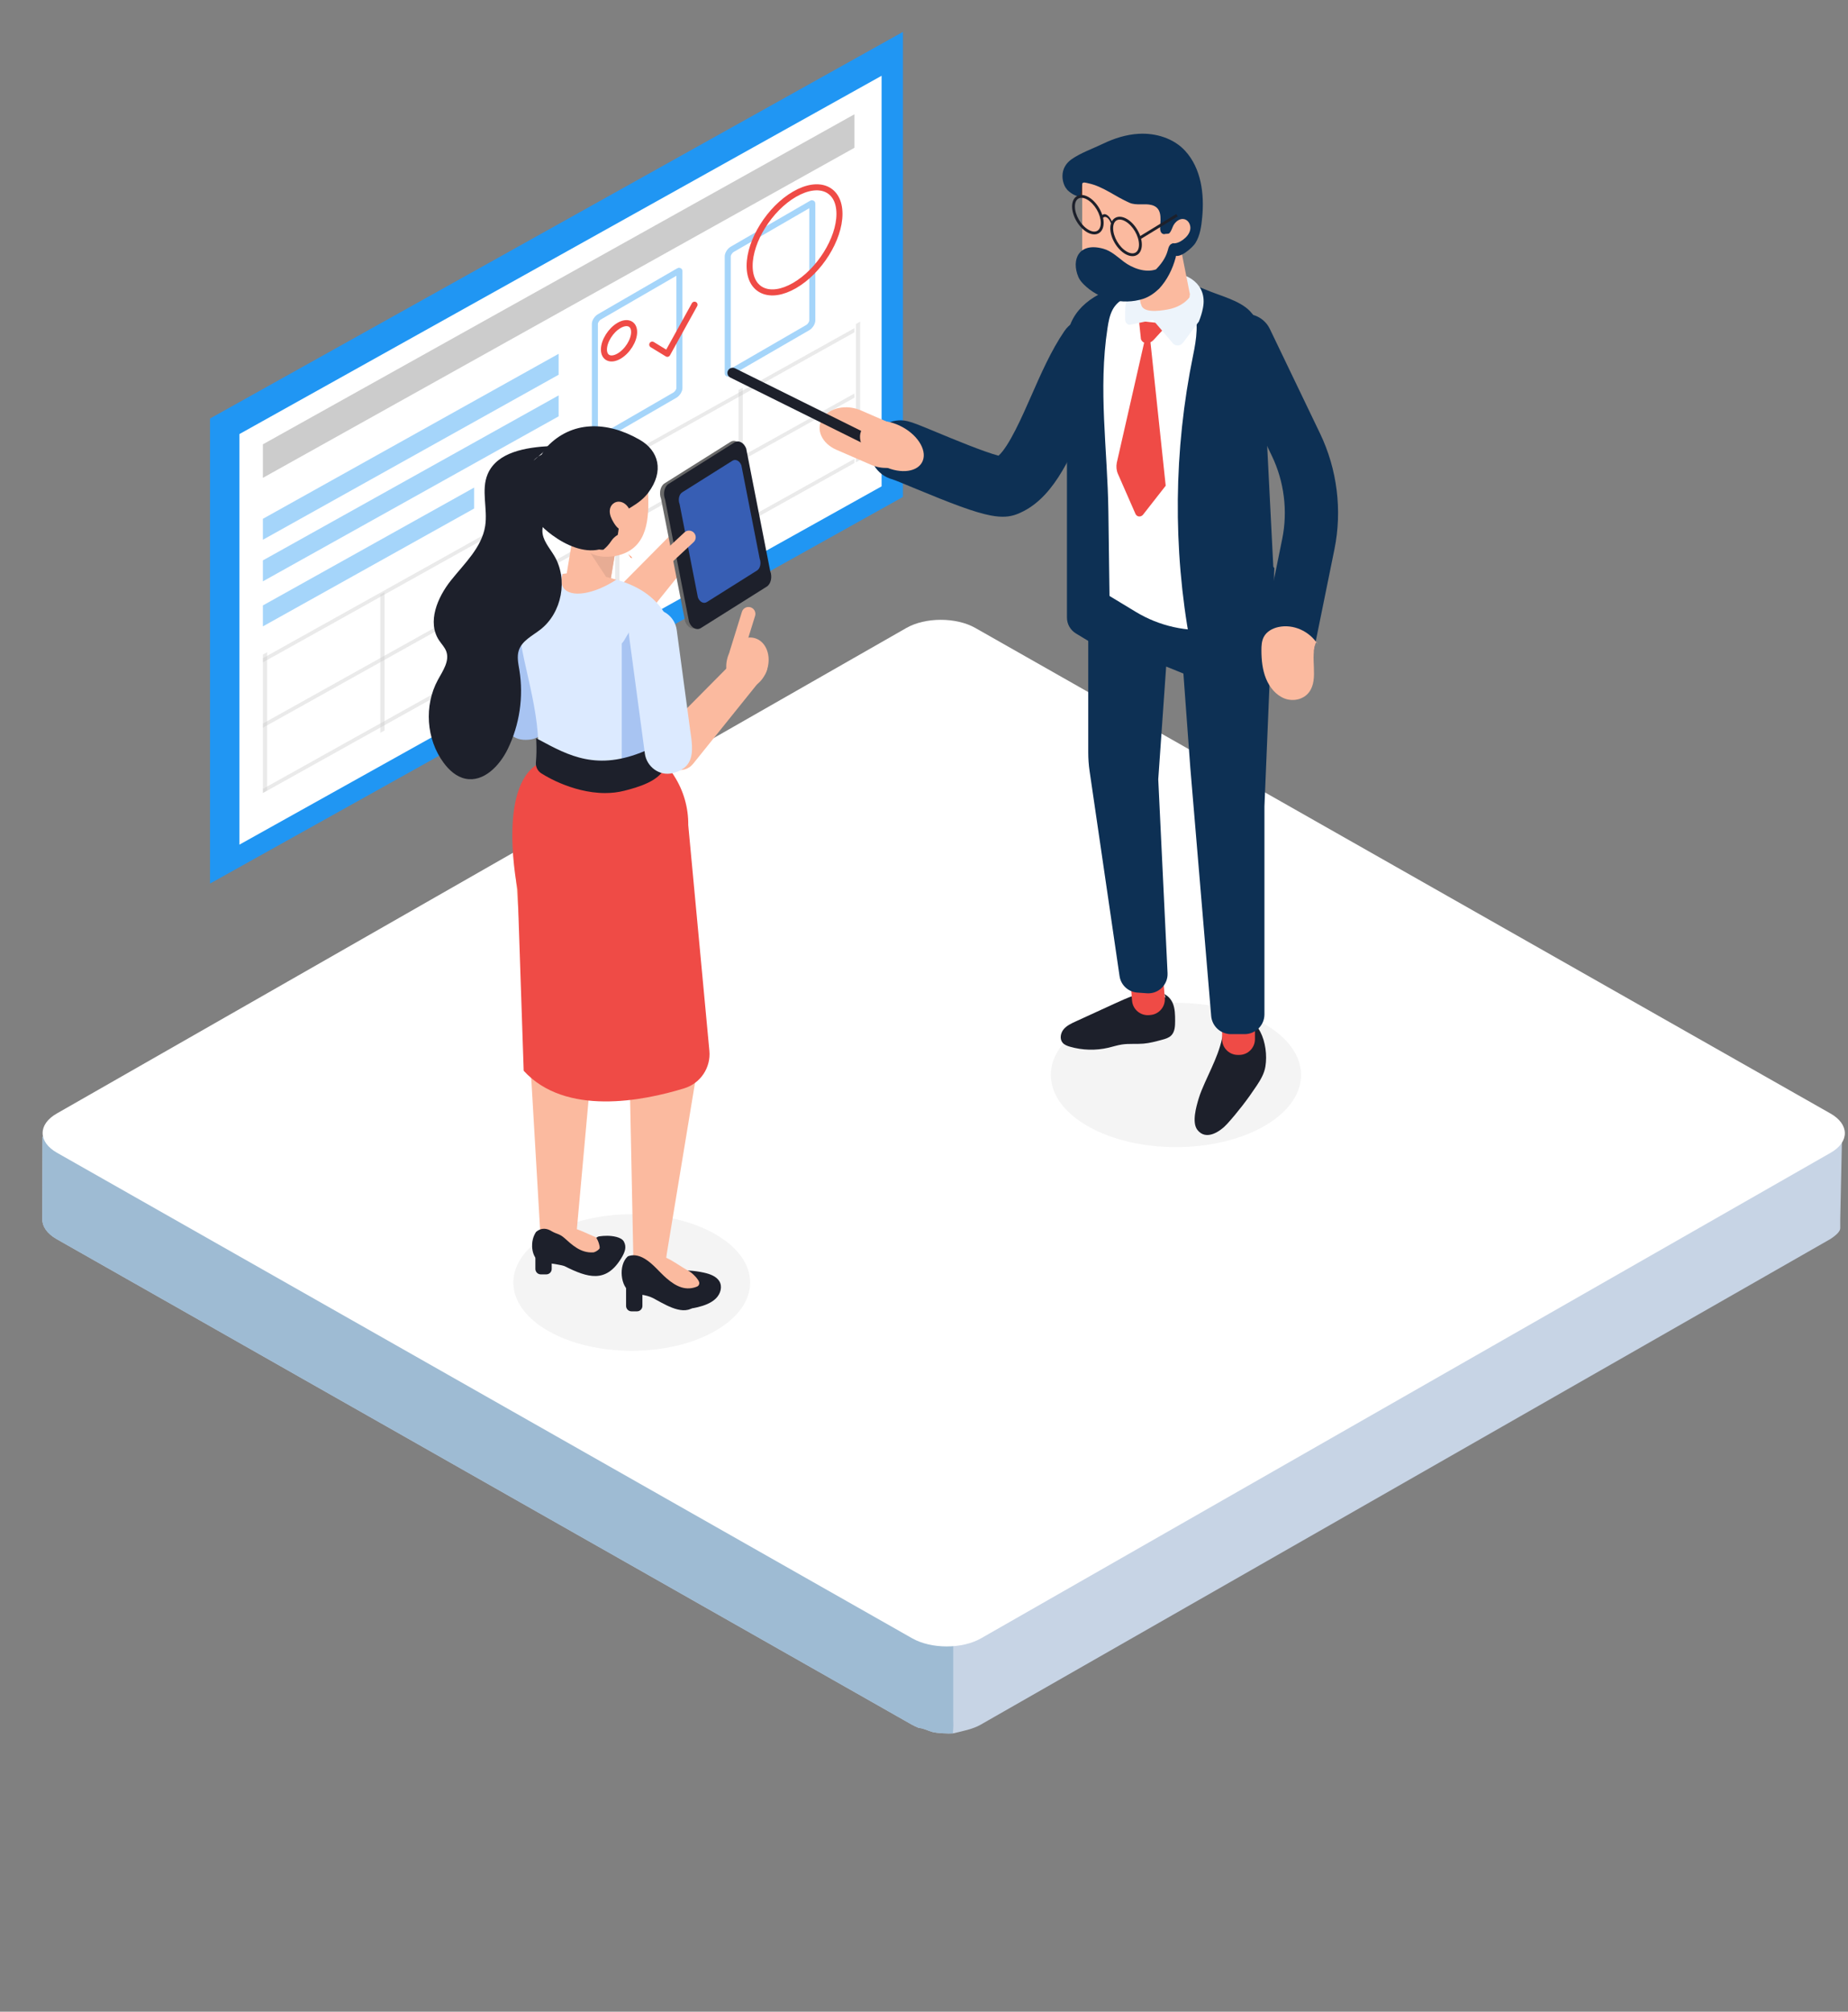 <?xml version="1.0" encoding="UTF-8"?>
<svg width="306px" height="333px" viewBox="0 0 306 333" version="1.1" xmlns="http://www.w3.org/2000/svg" xmlns:xlink="http://www.w3.org/1999/xlink">
    <rect x="0" y="0" width="306" height="333" fill="#808080" stroke="none"/>
    <!-- Generator: Sketch 52.2 (67145) - http://www.bohemiancoding.com/sketch -->
    <title>ideation</title>
    <desc>Created with Sketch.</desc>
    <g id="App" stroke="none" stroke-width="1" fill="none" fill-rule="evenodd">
        <g id="Our-Services" transform="translate(-562, -380)">
            <g id="ideation" transform="translate(562, 380)">
                <g id="floor" transform="translate(7, 102)">
                    <path d="M296.076,103.103 C296.049,103.116 155.421,183.468 155.388,183.488 C154.044,184.255 152.463,184.519 150.982,184.9 C150.943,184.912 150.876,184.919 150.792,184.925 C150.11,184.983 148.162,184.919 147.329,184.68 C146.746,184.513 145.795,184.042 145.192,184.042 C145.172,184.042 145.159,184.036 145.146,184.029 C145.12,184.023 145.1,184.016 145.068,183.997 C144.694,183.842 144.319,183.675 143.979,183.481 L142.706,182.759 L141.586,182.121 C141.559,182.108 141.539,182.095 141.514,182.083 C140.47,181.489 139.428,180.896 138.386,180.303 C134.989,178.376 131.592,176.448 128.196,174.521 C123.521,171.865 118.839,169.209 114.157,166.553 C108.584,163.388 103.004,160.223 97.431,157.058 C91.345,153.603 85.261,150.154 79.169,146.699 C72.959,143.173 66.751,139.647 60.541,136.121 C54.594,132.749 48.646,129.371 42.692,125.994 C37.395,122.99 32.097,119.979 26.799,116.969 C22.529,114.551 18.267,112.134 14.005,109.71 C11.159,108.099 8.32,106.487 5.475,104.869 C4.446,104.283 3.41,103.696 2.374,103.109 C0.787,102.2 6.55701751e-05,101.021 6.55701751e-05,99.835 L0.039,86.201 C1.344,85.034 2.833,84.106 4.524,83.571 L144.045,162.763 C144.378,162.956 144.746,163.124 145.127,163.279 C145.165,163.292 145.212,163.311 145.25,163.324 C145.526,163.427 145.821,163.524 146.11,163.608 C146.202,163.633 146.3,163.653 146.392,163.685 C146.562,163.73 146.72,163.769 146.89,163.801 C147.001,163.827 147.12,163.846 147.225,163.872 C147.362,163.898 147.513,163.923 147.657,163.943 C147.768,163.956 147.887,163.981 148.018,163.994 C148.149,164.007 148.286,164.027 148.424,164.039 C148.549,164.046 148.667,164.059 148.792,164.065 C148.923,164.085 149.067,164.091 149.205,164.091 C149.277,164.097 149.349,164.097 149.434,164.097 C149.48,164.097 149.526,164.104 149.579,164.104 C149.723,164.104 149.861,164.104 150.018,164.097 C150.103,164.097 150.247,164.097 150.366,164.091 C150.464,164.085 150.575,164.085 150.674,164.072 C150.752,164.065 150.831,164.059 150.903,164.052 L151.198,164.033 C151.506,164.001 151.815,163.956 152.109,163.904 C152.214,163.891 152.313,163.859 152.418,163.84 C152.562,163.82 152.72,163.788 152.864,163.749 C152.969,163.724 153.074,163.698 153.178,163.666 C153.323,163.627 153.461,163.595 153.598,163.543 C153.677,163.524 153.756,163.498 153.827,163.472 C154.038,163.395 154.247,163.324 154.457,163.234 C154.536,163.208 154.615,163.176 154.693,163.137 C154.956,163.021 155.211,162.898 155.447,162.763 L293.695,83.783 C294.895,85.156 296.299,86.285 297.99,87.058 L297.715,99.886 C297.715,100.627 297.715,101.098 297.715,101.3 C297.715,101.791 297.168,102.392 296.076,103.103 Z" id="Fill-29" fill="#C7D4E5"></path>
                    <path d="M150.838,184.094 C150.811,184.326 150.805,184.616 150.792,184.925 C150.11,184.983 148.162,184.919 147.329,184.68 C146.746,184.513 145.795,184.042 145.192,184.042 C145.172,184.042 145.159,184.036 145.145,184.029 C145.12,184.023 145.1,184.016 145.067,183.997 C144.694,183.842 144.32,183.675 143.979,183.481 L142.707,182.759 C142.681,182.74 142.654,182.721 142.628,182.708 C142.281,182.514 141.933,182.314 141.586,182.121 C141.559,182.108 141.539,182.095 141.514,182.082 C140.47,181.489 139.428,180.896 138.386,180.303 C134.989,178.376 131.592,176.448 128.196,174.521 C123.521,171.865 118.839,169.209 114.158,166.553 C108.584,163.388 103.004,160.223 97.431,157.058 C91.346,153.603 85.261,150.154 79.169,146.699 C72.96,143.173 66.75,139.647 60.541,136.121 C54.594,132.749 48.646,129.371 42.692,125.993 C37.395,122.989 32.097,119.979 26.799,116.969 C22.529,114.551 18.267,112.134 14.005,109.71 C11.16,108.099 8.32,106.487 5.475,104.869 C4.446,104.282 3.41,103.696 2.374,103.109 C0.787,102.2 0,101.021 0,99.834 L0.039,86.201 C1.344,85.034 2.833,84.106 4.524,83.571 L144.045,162.763 C144.378,162.956 144.746,163.124 145.126,163.279 C145.166,163.292 145.212,163.311 145.25,163.324 C145.526,163.427 145.822,163.524 146.11,163.607 C146.202,163.633 146.3,163.653 146.392,163.685 C146.562,163.73 146.72,163.769 146.89,163.801 C147.001,163.827 147.12,163.846 147.225,163.872 C147.362,163.897 147.513,163.923 147.657,163.943 C147.768,163.955 147.887,163.981 148.018,163.994 C148.149,164.007 148.286,164.026 148.424,164.039 C148.549,164.046 148.667,164.059 148.792,164.065 C148.923,164.084 149.067,164.091 149.205,164.091 C149.277,164.097 149.349,164.097 149.434,164.097 C149.48,164.097 149.526,164.104 149.579,164.104 C149.723,164.104 149.861,164.246 150.018,164.239 C150.103,164.239 150.248,164.374 150.366,164.374 L150.451,164.374 C150.549,164.374 150.838,164.084 150.838,164.072 L150.838,182.682 C150.838,183.146 150.883,183.636 150.838,184.094" id="Fill-31" fill="#9EBBD3"></path>
                    <path d="M296.094,82.318 C299.257,84.113 299.274,87.024 296.136,88.816 L155.451,169.193 C152.314,170.985 147.202,170.985 144.039,169.19 L2.437,88.818 C-0.725,87.022 -0.736,84.114 2.401,82.322 L143.086,1.945 C146.224,0.153 151.33,0.15 154.493,1.945 L296.094,82.318 Z" id="Fill-33" fill="#FFFFFF"></path>
                </g>
                <g id="board" transform="translate(34, 4.623)">
                    <g id="target" transform="translate(0.002, 0.072)">
                        <polygon id="Rectangle-5" fill="#2096F3" points="0.777 64.58 115.51 0.585 115.51 77.567 0.777 141.561"></polygon>
                        <polygon id="Rectangle-5-Copy" fill="#FFFFFF" points="5.638 67.158 111.976 7.846 111.976 75.812 5.638 135.123"></polygon>
                        <path d="M65.25,47.754 C64.847,47.987 64.5,48.541 64.5,48.916 L64.5,68.23 C64.5,68.373 64.506,68.376 64.75,68.235 L77.75,60.712 C78.153,60.478 78.5,59.925 78.5,59.549 L78.5,40.235 C78.5,40.092 78.494,40.09 78.25,40.23 L65.25,47.754 Z" id="Rectangle-8" stroke="#2096F3" opacity="0.4"></path>
                        <path d="M87.25,36.572 C86.847,36.805 86.5,37.359 86.5,37.734 L86.5,57.048 C86.5,57.191 86.506,57.194 86.75,57.053 L99.75,49.53 C100.153,49.296 100.5,48.743 100.5,48.367 L100.5,29.054 C100.5,28.911 100.494,28.908 100.25,29.049 L87.25,36.572 Z" id="Rectangle-8-Copy" stroke="#2096F3" opacity="0.4"></path>
                        <polygon id="Rectangle-5-Copy-2" fill="#CCCCCC" points="9.528 68.856 107.47 14.227 107.47 19.775 9.528 74.405"></polygon>
                        <polygon id="Rectangle-5-Copy-3" fill="#2096F3" opacity="0.4" points="9.528 81.185 58.499 53.87 58.499 57.338 9.528 84.653"></polygon>
                        <polygon id="Rectangle-5-Copy-4" fill="#2096F3" opacity="0.4" points="9.528 88.069 58.499 60.754 58.499 64.222 9.528 91.536"></polygon>
                        <polygon id="Rectangle-5-Copy-5" fill="#2096F3" opacity="0.4" points="9.528 95.525 44.507 76.014 44.507 79.482 9.528 98.992"></polygon>
                        <polygon id="Rectangle-5-Copy-6" fill="#CCCCCC" opacity="0.4" points="9.528 104.258 107.47 49.628 107.47 50.322 9.528 104.951"></polygon>
                        <polygon id="Rectangle-5-Copy-7" fill="#CCCCCC" opacity="0.4" points="9.528 115.075 107.47 60.446 107.47 61.139 9.528 115.768"></polygon>
                        <polygon id="Rectangle-5-Copy-8" fill="#CCCCCC" opacity="0.4" points="9.528 125.892 107.47 71.263 107.47 71.956 9.528 126.585"></polygon>
                        <polygon id="Rectangle-5-Copy-9" fill="#CCCCCC" opacity="0.4" points="9.528 103.663 10.227 103.273 10.227 126.159 9.528 126.549"></polygon>
                        <polygon id="Rectangle-5-Copy-10" fill="#CCCCCC" opacity="0.4" points="28.974 93.721 29.674 93.331 29.674 116.217 28.974 116.607"></polygon>
                        <polygon id="Rectangle-5-Copy-11" fill="#EAEAEA" points="48.42 82.796 49.12 82.406 49.12 105.292 48.42 105.682"></polygon>
                        <polygon id="Rectangle-5-Copy-12" fill="#CCCCCC" opacity="0.4" points="67.866 71.871 68.566 71.48 68.566 94.367 67.866 94.757"></polygon>
                        <polygon id="Rectangle-5-Copy-13" fill="#CCCCCC" opacity="0.4" points="88.285 59.858 88.985 59.468 88.985 82.354 88.285 82.744"></polygon>
                        <polygon id="Rectangle-5-Copy-14" fill="#CCCCCC" opacity="0.4" points="107.731 48.933 108.431 48.543 108.431 71.429 107.731 71.819"></polygon>
                        <path d="M97.563,42.571 C101.67,40.196 105,34.886 105,30.711 C105,26.536 101.67,25.076 97.563,27.451 C93.455,29.826 90.125,35.136 90.125,39.311 C90.125,43.487 93.455,44.946 97.563,42.571 Z" id="Oval-5" stroke="#EF4B46"></path>
                        <path d="M68.5,54.258 C69.881,53.46 71,51.675 71,50.271 C71,48.868 69.881,48.377 68.5,49.176 C67.119,49.974 66,51.759 66,53.162 C66,54.566 67.119,55.057 68.5,54.258 Z" id="Oval-5-Copy" stroke="#EF4B46"></path>
                        <polyline id="Path-47" stroke="#EF4B46" stroke-linecap="round" stroke-linejoin="round" points="74 52.351 76.5 53.875 81 45.743"></polyline>
                    </g>
                </g>
                <path d="M118.467,204.31 C110.812,199.897 98.398,199.897 90.742,204.31 C83.086,208.724 83.086,215.879 90.742,220.293 C98.398,224.706 110.812,224.706 118.467,220.293 C126.124,215.879 126.124,208.724 118.467,204.31" id="shadow" fill="#F4F4F4" style="mix-blend-mode: multiply;"></path>
                <g id="standingWoman" transform="translate(71, 70)">
                    <path d="M28.528,34.222 C28.339,33.564 28.188,32.841 28.068,32.11 C28.338,31.104 28.578,30.197 28.56,30.126 L40.658,17.921 C41.072,17.372 41.674,17.016 42.355,16.919 C42.478,16.901 42.601,16.893 42.724,16.893 C43.277,16.893 43.812,17.07 44.262,17.407 C45.397,18.259 45.628,19.873 44.776,21.006 L33.337,35.222 C33.327,35.232 33.319,35.244 33.309,35.256 C31.919,36.943 29.13,36.322 28.528,34.222" id="Fill-62" fill="#FBBA9F"></path>
                    <path d="M15.657,52.454 C15.638,52.453 15.619,52.452 15.601,52.45 C13.472,52.299 11.992,50.251 12.357,48.151 L15.576,29.619 C15.937,27.548 17.912,26.155 19.992,26.518 C22.069,26.873 23.461,28.851 23.1,30.922 L21.832,38.228 L20.583,45.424 C19.927,48.843 19.98,52.713 15.657,52.454" id="Fill-64" fill="#A8C4F2"></path>
                    <path d="M17.023,109.446 L14.354,74.466 L15.042,66.55 L31.42,69.018 L40.897,64.793 L44.198,108.541 C44.198,108.541 39.545,136.652 39.504,136.963 C39.478,137.162 39.015,139.638 39.147,141.211 C36.815,141.332 35.317,140.599 33.572,139.285 C33.615,138.56 33.701,137.995 33.84,137.747 C33.846,137.793 33.855,137.816 33.86,137.706 L33.317,111.069 L28.329,80.519 L27.594,93.873 L26.702,109.378 L24.417,134.598 C22.676,134.582 20.235,134.539 18.496,134.45 C18.427,134.414 18.357,134.378 18.288,134.341 C18.333,134.186 18.384,134.032 18.451,133.884 L17.023,109.446 Z" id="Fill-66" fill="#FBBA9F"></path>
                    <path d="M38.941,144.069 C41.261,145.708 41.036,147.242 44.518,146.386 C45.628,146.113 46.748,145.71 47.531,144.945 C48.314,144.18 48.665,142.976 48.101,142.066 C47.604,141.266 46.566,140.889 45.58,140.669 C43.952,140.304 42.251,140.206 40.585,140.38 C39.782,140.464 38.944,140.629 38.34,141.115 C37.103,142.111 37.9,143.334 38.941,144.069" id="Fill-68" fill="#1D202B"></path>
                    <path d="M43.588,143.524 C42.485,144.389 42.596,145.438 41.306,145.823 C40.316,145.536 39.423,145.193 39.099,145.044 C37.159,144.157 35.443,142.765 34.226,141.01 C34.079,140.798 33.937,140.511 34.083,140.299 C34.73,139.673 35.378,139.048 36.026,138.421 C37.973,136.539 40.852,139.225 42.815,140.248 C43.557,140.634 44.321,141.441 44.538,141.796 C44.756,142.151 45.29,142.761 43.588,143.524 Z" id="Fill-70" fill="#FBBA9F"></path>
                    <path d="M33.572,147.071 L34.471,147.071 C34.97,147.071 35.374,146.668 35.374,146.17 L35.374,141.498 C35.374,141 34.97,140.597 34.471,140.597 L33.572,140.597 C33.073,140.597 32.669,141 32.669,141.498 L32.669,146.17 C32.669,146.668 33.073,147.071 33.572,147.071" id="Fill-72" fill="#1D202B"></path>
                    <path d="M32.957,137.966 C33.745,137.657 34.682,137.714 35.777,138.374 C37.14,139.197 38.151,140.539 39.342,141.573 C40.982,142.998 42.636,143.795 44.643,142.878 C45.304,143.279 45.767,143.741 45.747,144.274 C45.717,145.049 44.325,146.043 43.711,146.464 C41.783,147.79 38.682,145.663 37.113,144.867 C35.877,144.238 34.567,144.355 33.39,143.832 C31.806,143.127 31.303,139.452 32.957,137.966" id="Fill-74" fill="#1D202B"></path>
                    <path d="M29.866,137.554 C29.841,136.623 29.311,136.063 28.671,135.68 C28.387,135.509 28.134,134.99 27.84,134.876 C26.173,134.227 23.946,132.934 21.936,132.928 C21.735,132.814 21.541,132.724 21.356,132.696 L21.46,132.962 C20.595,133.084 19.773,133.555 19.05,134.628 C19.019,134.674 18.987,134.721 18.956,134.768 C20.596,135.673 21.854,135.327 23.318,136.538 C25.156,138.057 27.005,140.861 29.156,139.598 C29.584,138.977 29.886,138.275 29.866,137.554 Z" id="Fill-76" fill="#FBBA9F"></path>
                    <path d="M29.556,134.564 C29.118,134.56 28.675,134.591 28.228,134.655 C28.035,134.682 27.878,134.778 27.746,134.902 C27.781,134.961 27.821,135.017 27.847,135.08 C28.065,135.45 28.204,135.869 28.288,136.337 C28.315,136.488 28.308,136.629 28.228,136.731 C28.02,136.998 27.481,137.311 27.203,137.311 C25.103,137.444 23.644,135.983 22.47,134.943 C21.614,134.187 21.214,134.321 20.287,133.775 C20.237,133.746 20.19,133.711 20.138,133.684 C19.217,133.2 18.428,133.368 17.765,133.918 C17.648,134.096 17.543,134.288 17.451,134.491 C16.679,136.191 17.173,139.081 19.31,139.049 C19.8,139.041 22.121,139.406 22.507,139.6 C26.324,141.518 29.318,142.427 31.834,138.338 C32.493,137.268 32.789,136.438 32.314,135.538 C31.897,134.745 30.385,134.572 29.556,134.564 Z" id="Fill-78" fill="#1D202B"></path>
                    <path d="M38.671,55.379 L40.642,58.463 C42.191,60.887 42.998,63.708 42.964,66.58 L46.462,103.935 C46.723,106.727 44.995,109.321 42.311,110.147 C35.463,112.255 22.621,114.806 15.715,107.246 L14.705,77.239 C14.705,77.239 11.219,60.333 18.18,56.393 L38.671,55.379 Z" id="Fill-80" fill="#EF4B46"></path>
                    <path d="M18.119,52.736 C18.176,53.899 18.158,55.055 18.056,56.225 C17.998,56.829 18.291,57.42 18.794,57.737 C19.799,58.373 20.844,58.907 21.912,59.357 C25.037,60.666 28.621,61.404 31.956,60.666 C32.09,60.635 32.217,60.603 32.35,60.571 C34.266,60.082 38.435,58.95 38.81,56.58 C38.83,56.479 38.849,56.384 38.842,56.289 C38.836,56.066 38.823,55.837 38.81,55.608 L38.81,44.971 C39.848,41.889 41.751,39.69 40.803,35.776 C40.313,33.78 39.568,32.141 38.581,30.794 C36.825,28.379 34.291,26.885 31.059,25.945 C30.034,25.653 29.022,25.411 28.106,25.22 C26.483,24.878 24.274,24.712 22.174,24.998 C20.093,25.266 18.101,25.97 16.859,27.356 C16.7,27.528 16.547,27.718 16.414,27.915 C13.944,31.613 15.255,36.786 16.152,40.802 C17.038,44.749 17.967,48.713 18.119,52.736" id="Fill-82" fill="#DCEAFF"></path>
                    <path d="M31.717,16.663 C31.704,16.663 31.692,16.676 31.68,16.689 C31.668,16.636 31.668,16.567 31.668,16.513 C31.668,16.567 31.68,16.622 31.717,16.663" id="Fill-84" fill="#3772CE"></path>
                    <polygon id="Fill-86" fill="#FBBA9F" points="22.624 26.207 30.065 26.207 30.983 20.74 31.671 16.617 24.23 16.617"></polygon>
                    <polygon id="Fill-88" fill="#E7AC94" points="26.136 20.604 29.829 26.207 30.065 26.207 30.983 20.739"></polygon>
                    <path d="M31.166,14.909 C31.019,14.992 30.852,14.991 30.691,14.948 C30.675,14.908 30.684,14.863 30.66,14.824 L31.166,14.909 Z" id="Fill-90" fill="#FF8358"></path>
                    <path d="M33.446,22.319 C33.532,22.325 33.619,22.342 33.706,22.354 L33.024,21.702 C33.168,21.904 33.307,22.112 33.446,22.319" id="Fill-92" fill="#FF8358"></path>
                    <path d="M22.298,27.299 C23.462,29.002 27.35,28.392 31.062,25.949 C30.032,25.65 29.02,25.408 28.103,25.221 C26.479,24.879 24.274,24.715 22.174,24.997 C21.868,25.902 21.892,26.706 22.298,27.299" id="Fill-94" fill="#FBBA9F"></path>
                    <path d="M31.696,16.218 C31.685,16.218 31.674,16.231 31.663,16.244 C31.653,16.192 31.653,16.128 31.653,16.076 C31.653,16.128 31.663,16.179 31.696,16.218" id="Fill-96" fill="#3772CE"></path>
                    <path d="M36.342,14.052 C36.273,16.136 35.941,18.192 34.809,19.722 C33.562,21.427 31.549,22.103 29.639,22.158 C28.587,22.185 27.5,22.022 26.562,21.427 C24.801,20.29 23.977,17.841 23.531,15.527 C23.371,14.647 23.245,13.754 23.199,12.861 C23.165,11.846 23.222,10.818 23.474,9.843 C24.011,7.732 25.373,5.986 26.997,4.891 C28.621,3.795 30.485,3.293 32.35,3.064 C33.253,2.942 34.226,2.914 35.038,3.415 C35.575,3.74 35.998,4.363 36.125,5.039 C36.182,5.283 36.182,5.54 36.147,5.784 C36.205,7.678 36.262,9.559 36.319,11.454 C36.342,12.306 36.365,13.173 36.342,14.052" id="Fill-98" fill="#FBBA9F"></path>
                    <path d="M31.211,14.551 C31.082,14.63 30.935,14.628 30.793,14.588 C30.779,14.55 30.786,14.507 30.766,14.47 L31.211,14.551 Z" id="Fill-100" fill="#FF8358"></path>
                    <path d="M34.947,2.809 C29.427,-0.385 23.651,-0.324 19.587,3.941 C17.993,5.615 16.486,10.786 16.694,13.174 C16.897,15.502 18.669,17.293 20.467,18.602 C22.739,20.259 25.61,21.528 28.202,20.962 C28.439,21.002 28.673,21.011 28.903,21.004 C29.384,20.611 29.821,20.148 30.186,19.589 C30.481,19.137 30.863,18.776 31.291,18.541 C31.538,17.262 31.508,15.819 32.313,14.864 C32.665,14.447 33.139,14.179 33.594,13.901 C34.612,13.278 35.6,12.553 36.335,11.57 C39.031,7.967 38.057,4.609 34.947,2.809" id="Fill-102" fill="#1D202B"></path>
                    <path d="M29.967,14.524 C29.933,15.223 30.245,15.886 30.598,16.474 C30.822,16.844 31.071,17.208 31.403,17.469 C31.735,17.729 32.164,17.876 32.563,17.771 C33.807,17.444 33.691,15.472 33.304,14.503 C33.01,13.764 32.382,13.153 31.642,13.054 C30.789,12.94 30.013,13.585 29.967,14.524" id="Fill-104" fill="#FBBA9F"></path>
                    <path d="M32.426,35.884 C33.38,34.185 34.196,32.955 36.249,33.287 C37.671,33.516 39.054,34.052 40.438,34.518 C40.57,34.923 40.695,35.337 40.802,35.776 C41.751,39.69 39.848,41.889 38.81,44.971 L38.81,55.608 C38.823,55.837 38.836,56.066 38.842,56.289 C38.849,56.384 38.83,56.479 38.81,56.58 C38.435,58.95 34.266,60.082 32.351,60.571 C32.217,60.603 32.09,60.635 31.955,60.666 L31.955,36.517 C32.128,36.339 32.287,36.132 32.426,35.884" id="Fill-106" fill="#A8C4F2"></path>
                    <path d="M17.737,56.2 C17.837,55.064 17.858,53.936 17.803,52.754 L17.776,52.192 L18.272,52.458 C23.222,55.128 27.898,57.65 35.791,54.305 C36.071,54.186 36.359,54.077 36.649,53.968 C37.337,53.707 38.048,53.438 38.629,53.033 L39.129,52.685 L39.129,55.589 C39.141,55.821 39.153,56.053 39.159,56.268 C39.168,56.402 39.145,56.524 39.125,56.627 C38.709,59.258 34.307,60.396 32.427,60.882 C31.344,61.161 30.255,61.278 29.189,61.278 C26.379,61.278 23.731,60.462 21.789,59.648 C20.699,59.193 19.634,58.641 18.62,58.005 C18.02,57.621 17.673,56.913 17.737,56.2" id="Fill-108" fill="#1D202B"></path>
                    <path d="M38.814,55.404 C38.62,54.726 38.464,53.981 38.341,53.228 C38.619,52.191 38.866,51.257 38.847,51.184 L51.309,38.614 C51.734,38.048 52.355,37.681 53.056,37.581 C53.183,37.563 53.31,37.554 53.436,37.554 C54.005,37.554 54.557,37.736 55.02,38.084 C56.19,38.961 56.428,40.623 55.551,41.79 L43.768,56.433 C43.759,56.445 43.749,56.456 43.739,56.468 C42.307,58.206 39.435,57.567 38.814,55.404" id="Fill-110" fill="#FBBA9F"></path>
                    <path d="M56.034,40.783 C55.328,43.059 53.293,44.451 51.487,43.894 C49.681,43.336 48.789,41.039 49.495,38.763 C50.2,36.487 52.236,35.095 54.042,35.652 C55.848,36.211 56.74,38.508 56.034,40.783" id="Fill-112" fill="#FBBA9F"></path>
                    <path d="M50.578,39.237 C49.977,39.051 49.64,38.413 49.825,37.812 L51.851,31.276 C52.038,30.675 52.677,30.339 53.279,30.525 C53.881,30.711 54.218,31.349 54.031,31.95 L52.006,38.485 C51.819,39.086 51.18,39.423 50.578,39.237" id="Fill-114" fill="#FBBA9F"></path>
                    <path d="M40.401,57.971 C40.382,57.976 40.364,57.981 40.345,57.985 C38.183,58.499 36.072,56.927 35.776,54.728 L33.174,35.33 C32.884,33.162 34.41,31.164 36.59,30.876 C38.763,30.581 40.765,32.11 41.055,34.278 L42.082,41.926 L43.094,49.458 C43.512,53.056 44.777,56.881 40.401,57.971" id="Fill-116" fill="#DCEAFF"></path>
                    <path d="M55.301,27.012 L44.39,33.872 C43.695,34.309 42.825,33.863 42.445,32.875 L38.467,12.591 C38.088,11.603 38.345,10.449 39.041,10.011 L49.951,3.151 C50.646,2.714 51.517,3.16 51.896,4.147 L55.873,24.433 C56.252,25.42 55.996,26.575 55.301,27.012" id="Fill-118" fill="#696969"></path>
                    <path d="M55.961,27.105 L45.051,33.965 C44.355,34.402 43.485,33.955 43.105,32.969 L39.127,12.683 C38.749,11.696 39.006,10.542 39.701,10.104 L50.611,3.244 C51.307,2.807 52.177,3.253 52.556,4.24 L56.534,24.525 C56.913,25.513 56.656,26.668 55.961,27.105" id="Fill-120" fill="#1D202B"></path>
                    <path d="M54.352,24.437 L46.045,29.66 C45.515,29.993 44.852,29.653 44.563,28.902 L41.534,13.456 C41.246,12.703 41.441,11.824 41.971,11.491 L50.278,6.268 C50.808,5.935 51.471,6.274 51.76,7.026 L54.789,22.473 C55.077,23.225 54.882,24.104 54.352,24.437" id="Fill-122" fill="#375EB4"></path>
                    <path d="M37.41,24.216 C36.994,23.769 37.019,23.069 37.466,22.653 L42.336,18.128 C42.784,17.712 43.485,17.737 43.902,18.184 C44.319,18.631 44.294,19.331 43.845,19.747 L38.976,24.272 C38.527,24.688 37.826,24.663 37.41,24.216" id="Fill-124" fill="#FBBA9F"></path>
                    <path d="M18.553,140.952 L19.453,140.952 C19.951,140.952 20.355,140.549 20.355,140.052 L20.355,135.38 C20.355,134.882 19.951,134.479 19.453,134.479 L18.553,134.479 C18.054,134.479 17.651,134.882 17.651,135.38 L17.651,140.052 C17.651,140.549 18.054,140.952 18.553,140.952" id="Fill-126" fill="#1D202B"></path>
                    <path d="M20.097,3.836 C16.1,4.051 11.296,4.808 9.745,8.492 C8.629,11.147 9.78,14.209 9.34,17.054 C8.79,20.615 5.908,23.265 3.663,26.085 C1.419,28.906 -0.291,32.975 1.693,35.983 C2.1,36.601 2.648,37.14 2.899,37.835 C3.471,39.425 2.323,41.051 1.512,42.534 C-0.812,46.786 -0.427,52.369 2.457,56.263 C3.363,57.488 4.572,58.591 6.065,58.901 C9.072,59.523 11.714,56.768 13.063,54.014 C15.037,49.982 15.722,45.335 14.998,40.907 C14.82,39.82 14.563,38.684 14.914,37.639 C15.448,36.053 17.15,35.248 18.473,34.22 C22.06,31.434 23.101,25.871 20.763,21.979 C19.959,20.64 18.775,19.365 18.811,17.803 C18.879,14.879 22.848,13.82 24.335,11.299 C25.421,9.46 24.867,6.835 23.131,5.589 C21.395,4.343 18.725,4.656 17.325,6.269 L20.097,3.836 Z" id="Fill-128" fill="#1D202B"></path>
                </g>
                <path d="M209.367,169.498 C201.277,164.834 188.159,164.834 180.068,169.498 C171.977,174.162 171.977,181.723 180.068,186.388 C188.159,191.052 201.277,191.052 209.367,186.388 C217.458,181.723 217.458,174.162 209.367,169.498" id="shadow" fill="#F4F4F4" style="mix-blend-mode: multiply;"></path>
                <g id="preacherMan" transform="translate(120, 22)">
                    <path d="M71.949,142.381 C72.94,142.36 73.803,143.144 74.188,144.056 C74.573,144.968 74.581,145.988 74.582,146.977 C74.584,147.843 74.545,148.81 73.927,149.417 C73.528,149.81 72.962,149.97 72.423,150.115 C71.406,150.391 70.383,150.667 69.335,150.756 C68.147,150.859 66.942,150.721 65.763,150.9 C65.012,151.014 64.286,151.255 63.547,151.429 C61.455,151.919 59.237,151.863 57.174,151.265 C56.714,151.132 56.237,150.955 55.935,150.584 C55.435,149.969 55.609,149.009 56.111,148.395 C56.612,147.781 57.36,147.43 58.081,147.1 C60.254,146.104 62.426,145.108 64.598,144.112 C66.729,143.136 68.935,142.141 71.279,142.087 C72.028,142.069 73.015,142.409 72.947,143.153 L71.949,142.381 Z" id="Fill-8" fill="#1D202B"></path>
                    <path d="M70.266,146.036 L70.479,146.018 C71.918,145.902 72.989,144.642 72.872,143.207 L72.515,138.819 C72.399,137.383 71.138,136.313 69.699,136.43 L69.486,136.448 C68.047,136.564 66.977,137.823 67.093,139.259 L67.451,143.646 C67.567,145.082 68.828,146.153 70.266,146.036" id="Fill-10" fill="#EF4B46"></path>
                    <path d="M80.651,154.706 C80.272,155.549 79.878,156.381 79.509,157.22 C79.133,158.074 78.756,158.932 78.483,159.842 C78.079,161.191 77.318,163.817 78.275,165.041 C79.714,166.885 82.063,165.306 83.233,164.004 C84.975,162.067 86.595,159.968 88.075,157.733 C88.711,156.774 89.338,155.743 89.533,154.535 C90.133,150.832 88.35,145.583 84.61,146.812 C83.245,147.261 82.663,148.425 82.339,149.936 C81.979,151.617 81.339,153.178 80.651,154.706" id="Fill-12" fill="#1D202B"></path>
                    <path d="M84.974,152.625 L85.188,152.625 C86.631,152.625 87.801,151.457 87.801,150.016 L87.801,145.613 C87.801,144.172 86.631,143.005 85.188,143.005 L84.974,143.005 C83.531,143.005 82.361,144.172 82.361,145.613 L82.361,150.016 C82.361,151.457 83.531,152.625 84.974,152.625" id="Fill-14" fill="#EF4B46"></path>
                    <path d="M71.789,61.022 L85.525,65.775 L91.012,72.034 L89.372,111.473 L89.372,145.903 C89.372,147.715 87.9,149.183 86.086,149.183 L83.827,149.183 C82.119,149.183 80.697,147.877 80.554,146.177 L77.095,105.067 L75.953,89.492 L73.098,88.336 L71.789,107.004 L73.329,139.082 C73.422,140.997 71.815,142.56 69.901,142.419 L68.31,142.302 C66.815,142.192 65.597,141.06 65.381,139.579 L60.42,105.641 C60.272,104.621 60.197,103.592 60.197,102.561 L60.197,67.15 L71.789,61.022 Z" id="Fill-16" fill="#0D3054"></path>
                    <path d="M44.057,63.329 C41.382,62.825 37.586,61.376 31.313,58.772 C29.964,58.211 28.291,57.516 27.799,57.358 C25.153,56.664 23.545,54.005 24.199,51.369 C24.862,48.702 27.606,47.066 30.294,47.722 C31.201,47.942 32.386,48.428 35.223,49.606 C37.646,50.611 42.935,52.808 45.342,53.431 C47.102,51.852 49.266,46.926 50.754,43.538 C52.384,39.827 54.07,35.989 56.252,32.798 C57.809,30.521 60.939,29.92 63.248,31.455 C65.556,32.991 66.164,36.082 64.609,38.358 C62.947,40.788 61.449,44.197 60.002,47.493 C56.985,54.36 54.136,60.847 48.432,63.095 C47.212,63.576 45.901,63.678 44.057,63.329" id="Fill-92" fill="#0D3054"></path>
                    <path d="M25.561,55.35 C25.119,55.266 24.678,55.133 24.251,54.947 L18.497,52.453 C16.089,51.409 15.04,49.101 16.154,47.299 C17.269,45.496 20.124,44.882 22.535,45.928 L28.288,48.422 C30.697,49.467 31.747,51.774 30.631,53.577 C29.714,55.059 27.618,55.737 25.561,55.35" id="Fill-94" fill="#FBBA9F"></path>
                    <path d="M30.178,55.011 L0.93,40.499 C0.5,40.286 0.327,39.771 0.542,39.347 C0.758,38.923 1.282,38.752 1.711,38.965 L30.959,53.477 C31.389,53.69 31.563,54.207 31.345,54.631 C31.183,54.949 30.845,55.124 30.506,55.101 C30.395,55.092 30.284,55.064 30.178,55.011 Z" id="Fill-96" fill="#1D202B"></path>
                    <path d="M29.447,48.701 C32.194,50.208 33.634,52.831 32.66,54.56 C31.687,56.29 28.669,56.469 25.92,54.962 C23.171,53.456 21.733,50.832 22.706,49.104 C23.68,47.374 26.698,47.194 29.447,48.701" id="Fill-98" fill="#FBBA9F"></path>
                    <path d="M58.562,34.817 L58.562,72.157 C58.562,73.011 59.01,73.803 59.748,74.249 L68.04,79.267 C71.973,81.66 76.532,82.647 81.043,82.195 C82.619,82.029 84.195,81.694 85.723,81.158 L90.321,78.123 L87.824,37.192 C87.757,35.452 87.06,33.83 85.874,32.592 C85.433,32.107 84.908,31.688 84.315,31.338 L81.331,29.481 L80.5,28.961 C78.246,27.406 73.871,25.801 69.938,25.332 C69.158,25.232 68.413,25.182 67.699,25.182 C66.123,25.182 64.715,25.433 63.698,26.018 C60.529,27.841 58.562,31.187 58.562,34.817" id="Fill-110" fill="#FFFFFF"></path>
                    <path d="M87.824,37.192 C87.807,36.769 87.754,36.355 87.665,35.951 C85.992,34.538 84.362,33.198 82.879,34.881 C81.84,36.057 81.155,38.772 80.502,40.178 C80.524,40.242 80.545,40.307 80.568,40.37 C81.28,42.378 82.264,45.712 81.704,47.753 C81.297,49.208 80.162,50.396 79.856,51.885 C79.229,55.029 82.602,62.892 82.28,66.087 C82.093,67.91 80.754,69.382 79.907,71.004 C78.109,74.534 78.839,78.849 81.044,82.196 C82.62,82.028 84.196,81.693 85.722,81.159 L90.322,78.123 L87.824,37.192 Z" id="Fill-112" fill="#FF8358"></path>
                    <path d="M89.083,37.168 C89.079,37.034 89.061,36.902 89.051,36.769 L89.141,36.769 L89.083,34.493 C89.011,32.618 88.258,30.842 86.975,29.503 C85.248,27.701 81.946,26.943 79.667,25.957 C72.057,22.667 56.671,24.796 56.671,34.817 L56.671,36.769 L56.671,80.238 C56.671,81.306 57.235,82.299 58.158,82.858 L60.846,84.485 C61.387,84.813 62.071,84.841 62.62,84.529 C63.367,84.106 63.807,83.347 63.794,82.496 L63.529,62.633 C63.392,52.387 61.823,42.509 63.384,32.324 C63.544,31.285 63.726,30.228 64.216,29.294 C65.895,26.087 71.197,25.975 74.336,26.655 C75.497,26.905 76.325,27.407 76.913,28.073 L74.505,27.386 C75.606,27.74 76.636,28.256 77.496,28.944 C78.591,31.086 78.092,34.231 77.565,36.788 C74.345,52.472 74.18,68.762 77.086,84.506 C77.189,85.07 77.401,85.698 77.708,86.219 C77.788,86.901 77.993,87.568 78.323,88.175 C78.991,89.401 79.794,90.25 80.891,90.65 C81.666,90.663 82.442,90.649 83.216,90.608 C84.409,90.414 85.626,90.153 86.563,89.825 L90.448,87.363 C91.156,86.915 91.566,86.127 91.523,85.299 C91.118,77.513 89.084,37.176 89.083,37.168" id="Fill-114" fill="#0D3054"></path>
                    <path d="M70.495,34.613 L69.607,34.041 L64.924,54.596 C64.799,55.231 64.865,55.882 65.115,56.45 L68.012,63.055 C68.244,63.583 68.917,63.649 69.285,63.18 L73.022,58.403 L70.495,34.613 Z" id="Fill-116" fill="#EF4B46"></path>
                    <path d="M68.604,31.124 L68.921,34.13 C69.229,34.999 70.356,35.036 71.08,34.202 L73.43,31.643 L68.604,31.124 Z" id="Fill-118" fill="#EF4B46"></path>
                    <path d="M78.514,31.229 C78.815,30.479 79.052,29.712 79.199,28.938 C80.656,21.25 66.307,20.841 66.307,29.531 L66.307,30.889 C66.307,31.432 66.726,31.844 67.182,31.748 L70.917,30.967 L74.023,34.605 C74.473,35.337 75.385,35.395 75.897,34.721 C76.682,33.689 77.593,32.46 78.514,31.229" id="Fill-120" fill="#EDF4FB"></path>
                    <path d="M75.228,17.62 L76.962,26.369 L76.964,26.375 L77.048,26.801 L76.999,26.81 C77.002,26.948 76.985,27.091 76.956,27.228 C76.223,28.175 74.971,28.923 73.433,29.213 C71.65,29.549 69.158,29.779 68.944,28.34 C68.944,28.34 68.943,28.334 68.942,28.328 L68.899,28.336 L68.814,27.91 L68.813,27.904 L67.078,19.156 C66.853,18.022 67.108,16.92 67.697,16.045 C68.194,15.307 68.932,14.726 69.81,14.441 C70.018,14.382 70.246,14.321 70.471,14.278 C70.967,14.204 71.442,14.216 71.919,14.296 C72.525,14.422 73.077,14.671 73.558,15.023 C74.391,15.63 75.013,16.536 75.228,17.62" id="Fill-124" fill="#FBBA9F"></path>
                    <path d="M69.116,27.493 C72.462,26.681 74.716,24.014 74.197,21.391 L72.65,13.587 L72.53,12.983 C71.736,12.885 70.905,12.927 70.047,13.088 L69.999,13.097 L69.825,13.13 C69.666,13.16 69.51,13.206 69.355,13.251 C69.307,13.261 69.26,13.27 69.212,13.279 C68.844,13.415 68.488,13.613 68.192,13.866 C68.046,13.961 67.921,14.082 67.802,14.221 C67.747,14.28 67.693,14.34 67.639,14.4 C67.508,14.573 67.394,14.743 67.282,14.928 C66.754,15.836 66.54,16.997 66.777,18.189 L68.267,25.707 L69.116,27.493 Z" id="Fill-126" fill="#FBBA9F"></path>
                    <path d="M56.72,9.41 C57.472,10.035 61.864,12.003 61.864,12.003 L62.857,6.735 C62.857,6.735 61.13,5.368 60.486,5.173 C59.842,4.977 57.783,6.6 57.783,6.6 L56.72,9.41 Z" id="Fill-128" fill="#4E2B23"></path>
                    <path d="M73.813,22.286 C74.726,20.969 75.118,18.858 75.346,17.464 C75.582,16.021 77.56,16.625 77.566,15.151 C77.571,14.102 76.572,12.983 76.124,12.075 C75.588,10.988 74.93,10.103 73.911,9.401 C72.678,8.553 71.227,8.074 69.779,7.682 C68.159,7.243 66.504,6.918 64.836,6.731 L64.376,5.173 L59.196,5.173 L59.196,19.814 C59.196,19.956 59.232,20.164 59.295,20.421 C60.201,24.057 64.248,25.992 67.78,24.624 L73.813,22.286 Z" id="Fill-130" fill="#FBBA9F"></path>
                    <path d="M57.488,4.326 C58.96,3.303 60.951,2.605 62.58,1.82 C64.458,0.912 66.485,0.259 68.585,0.147 C71.392,-0.005 74.341,0.9 76.229,2.954 C78.926,5.89 79.423,10.149 79.071,13.918 C78.934,15.382 78.733,17.006 77.914,18.276 C77.483,18.945 75.277,20.998 74.307,20.188 C73.487,19.502 74.487,18.228 74.105,17.195 C74.054,17.056 74.005,16.909 73.893,16.81 C73.703,16.643 73.413,16.677 73.16,16.721 C72.962,16.757 72.751,16.791 72.563,16.72 C72.133,16.559 72.076,15.99 72.105,15.536 C72.196,14.074 72.405,12.387 70.7,11.94 C69.521,11.631 68.188,12.061 67.043,11.571 C64.721,10.578 62.694,8.87 60.221,8.343 C59.883,8.271 59.295,8.068 59.21,8.398 C58.938,9.468 59.109,9.833 58.836,10.563 C57.821,10.429 56.689,9.649 56.28,8.761 C55.812,7.746 55.789,6.509 56.344,5.536 C56.63,5.036 57.025,4.647 57.488,4.326" id="Fill-132" fill="#0D3054"></path>
                    <path d="M69.281,27.471 C70.257,27.159 71.139,26.546 71.933,25.787 C73.252,24.367 74.157,22.564 74.674,20.63 C74.777,20.113 74.847,19.598 74.849,19.103 C74.849,18.841 74.817,18.547 74.609,18.385 C74.343,18.178 73.927,18.317 73.716,18.579 C73.505,18.841 73.437,19.184 73.347,19.506 C73.011,20.699 72.292,21.701 71.413,22.592 C69.656,23.214 67.454,22.372 66.07,21.311 C65.014,20.502 64.007,19.547 62.722,19.183 C58.633,18.025 57.343,20.973 58.563,23.854 C58.756,24.312 59.085,24.703 59.435,25.058 C61.919,27.578 65.892,28.55 69.281,27.471" id="Fill-134" fill="#0D3054"></path>
                    <path d="M72.672,16.81 C72.825,16.894 72.998,16.893 73.165,16.849 C73.182,16.809 73.173,16.762 73.197,16.722 L72.672,16.81 Z" id="Fill-138" fill="#FBBA9F"></path>
                    <path d="M76.113,14.283 C75.342,14.089 74.579,14.713 74.243,15.424 C74.074,15.783 73.968,16.176 73.724,16.488 C73.586,16.663 73.379,16.794 73.165,16.849 C72.944,17.403 73.39,18.097 74.001,18.243 C74.657,18.399 75.339,18.093 75.88,17.694 C76.459,17.267 76.969,16.683 77.088,15.979 C77.207,15.274 76.814,14.459 76.113,14.283" id="Fill-140" fill="#FBBA9F"></path>
                    <path d="M93.073,89.978 C92.785,89.978 92.494,89.95 92.201,89.892 C89.813,89.419 88.265,87.126 88.745,84.77 L92.317,67.203 C93.254,62.595 92.645,57.72 90.606,53.474 L82.294,36.173 C81.251,34.002 82.188,31.407 84.391,30.378 C86.588,29.349 89.219,30.274 90.263,32.446 L98.576,49.747 C101.424,55.674 102.272,62.482 100.963,68.915 L97.392,86.482 C96.971,88.548 95.131,89.978 93.073,89.978" id="Fill-150" fill="#0D3054"></path>
                    <path d="M97.963,84.205 C96.803,86.786 98.437,90.303 96.78,92.554 C95.865,93.798 94.134,94.163 92.725,93.632 C91.316,93.102 90.236,91.811 89.639,90.354 C89.041,88.899 88.878,87.283 88.871,85.699 C88.867,84.93 88.906,84.128 89.251,83.455 C89.726,82.529 90.701,82.011 91.674,81.797 C94.107,81.26 96.809,82.444 98.197,84.654 L97.963,84.205 Z" id="Fill-152" fill="#FBBA9F"></path>
                    <polygon id="Fill-136" fill="#1D202B" points="68.852 17.589 68.603 17.192 74.766 13.428 75.014 13.824"></polygon>
                    <path d="M62.441,14.439 C62.585,13.958 62.898,13.787 63.261,13.992 C63.623,14.2 63.937,14.729 64.081,15.373 L64.315,15.334 C64.13,14.505 63.726,13.827 63.261,13.562 C62.796,13.297 62.393,13.517 62.208,14.134 L62.441,14.439 Z" id="Fill-144" fill="#1D202B"></path>
                    <path d="M65.398,14.345 C65.213,14.345 65.043,14.387 64.896,14.471 C64.523,14.683 64.318,15.15 64.318,15.787 C64.318,17.206 65.33,18.937 66.577,19.647 C67.136,19.966 67.648,20.023 68.021,19.811 C68.394,19.6 68.599,19.131 68.599,18.495 C68.599,17.076 67.586,15.344 66.34,14.635 C66.004,14.443 65.682,14.345 65.398,14.345 M67.521,20.403 C67.153,20.403 66.752,20.285 66.34,20.05 C64.966,19.267 63.844,17.354 63.844,15.787 C63.844,14.977 64.135,14.367 64.659,14.067 C65.184,13.768 65.865,13.827 66.577,14.231 C67.953,15.015 69.072,16.927 69.072,18.495 C69.072,19.305 68.783,19.916 68.257,20.214 C68.036,20.34 67.787,20.403 67.521,20.403" id="Fill-146" fill="#1D202B"></path>
                    <path d="M59.071,10.741 C58.886,10.741 58.716,10.783 58.57,10.866 C58.197,11.079 57.991,11.547 57.991,12.183 C57.991,13.602 59.004,15.334 60.25,16.044 C60.808,16.361 61.323,16.42 61.695,16.207 C62.068,15.995 62.272,15.527 62.272,14.891 C62.272,13.472 61.26,11.741 60.014,11.032 C59.677,10.838 59.355,10.741 59.071,10.741 M61.193,16.8 C60.827,16.8 60.425,16.681 60.014,16.447 C58.639,15.664 57.519,13.75 57.519,12.183 C57.519,11.373 57.808,10.762 58.333,10.463 C58.858,10.164 59.539,10.222 60.25,10.627 C61.626,11.412 62.745,13.324 62.745,14.891 C62.745,15.701 62.456,16.312 61.931,16.611 C61.71,16.737 61.461,16.8 61.193,16.8" id="Fill-148" fill="#1D202B"></path>
                </g>
            </g>
        </g>
    </g>
</svg>